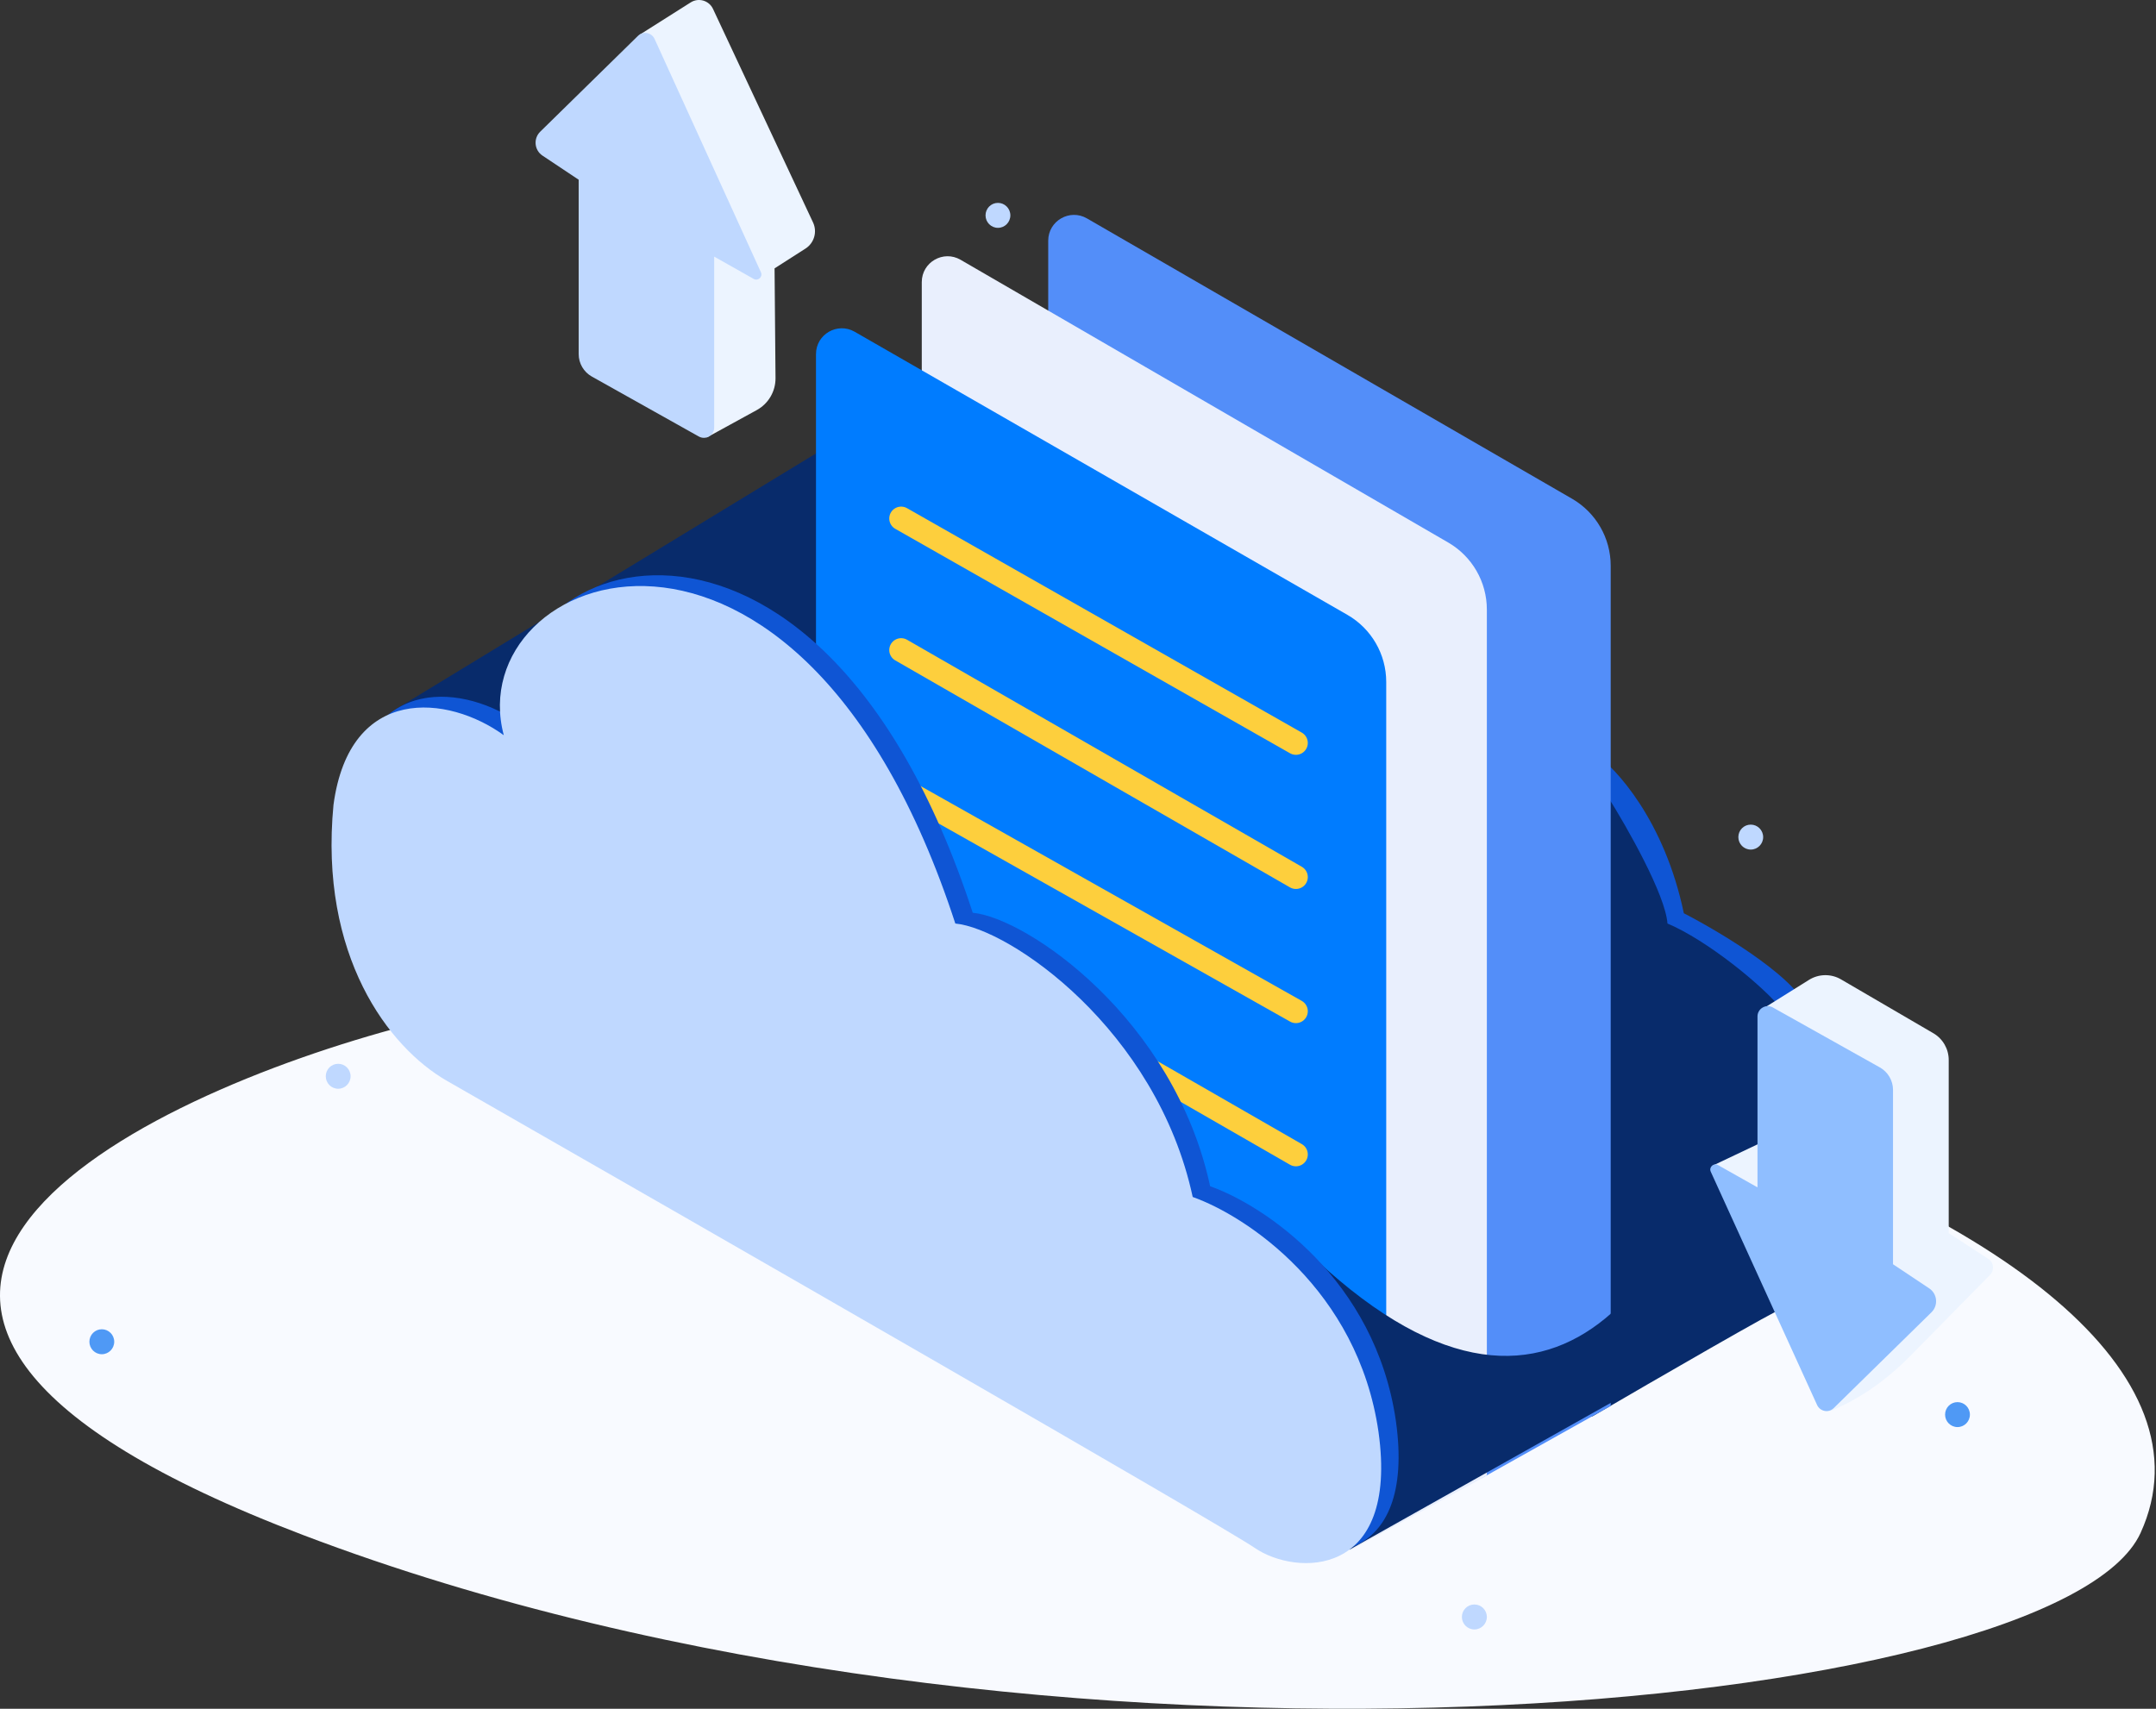 <svg width="328" height="260" viewBox="0 0 328 260" fill="none" xmlns="http://www.w3.org/2000/svg">
<rect x="0" y="0" width="328" height="260" fill="#333333" stroke="none"/>
<path d="M46.125 233.573C-43.633 199.43 18.006 167.984 60.044 156.529C198.4 134.414 347.551 185.246 325.655 233.244C313.183 260.584 158.322 276.252 46.125 233.573Z" fill="#F8FAFF"/>
<circle cx="224.301" cy="246.034" r="1.899" fill="#BFD8FF"/>
<ellipse cx="297.801" cy="215.243" rx="1.888" ry="1.899" fill="#4F99F5"/>
<ellipse cx="51.448" cy="163.763" rx="1.888" ry="1.899" fill="#BFD8FF"/>
<ellipse cx="15.489" cy="204.157" rx="1.888" ry="1.899" fill="#4F99F5"/>
<ellipse cx="151.821" cy="32.769" rx="1.888" ry="1.899" fill="#BFD8FF"/>
<ellipse cx="266.348" cy="127.371" rx="1.888" ry="1.899" fill="#BFD8FF"/>
<path d="M256.168 138.961C253.229 124.884 245.867 116.855 242.554 114.6V141.004C251.033 146.986 269.432 158.025 275.196 154.327C274.544 149.542 262.239 142.089 256.168 138.961Z" fill="#0F55D4"/>
<path d="M132.383 63.976L60.155 107.941C54.315 166.7 152.795 233.553 242.294 215.496C251.715 210.001 270.714 199.01 271.342 199.01C271.97 199.01 271.603 168.915 271.342 153.868C268.201 149.942 259.644 143.034 253.677 140.521C253.363 136.125 247.528 125.867 244.649 121.287L132.383 63.976Z" fill="#082B6B"/>
<path d="M245.042 213.926L225.415 224.918L159.469 196.262V36.628C159.469 33.605 162.741 31.717 165.358 33.229L239.159 75.885C242.8 77.989 245.042 81.875 245.042 86.081V213.926Z" fill="#538EF9"/>
<path d="M226.2 224.525L205.396 235.909L140.234 194.692V42.92C140.234 39.895 143.512 38.007 146.129 39.524L220.332 82.555C223.964 84.662 226.2 88.543 226.2 92.742V224.525Z" fill="#E9EFFD"/>
<path d="M124.14 53.88V98.912V147.195L210.891 210.393V103.764C210.891 99.549 208.638 95.654 204.982 93.554L130.021 50.477C127.404 48.973 124.14 50.862 124.14 53.88Z" fill="#007CFF"/>
<path d="M200.269 191.733C238.323 227.168 258.082 190.834 264.528 158.88L261.872 172.128L272.666 197.94L205.352 235.766C203.452 228.382 198.41 206.104 200.269 191.733Z" fill="#082B6B"/>
<path d="M137.094 78.893L197.152 113.044" stroke="#FDCF3D" stroke-width="3.616" stroke-linecap="round"/>
<path d="M137.094 98.912L197.152 133.456M138.664 120.894L197.152 153.868" stroke="#FDCF3D" stroke-width="3.616" stroke-linecap="round"/>
<path d="M137.094 141.11L197.152 175.654M138.664 163.093L197.152 196.066" stroke="#FDCF3D" stroke-width="3.616" stroke-linecap="round"/>
<path d="M105.08 0.366L97.359 5.251C97.325 5.273 97.312 5.317 97.331 5.353L108.013 26.397L107.463 66.466C107.462 66.526 107.526 66.565 107.579 66.536L115.129 62.396C116.903 61.423 118 59.553 117.982 57.53L117.837 40.833L122.539 37.825C123.867 36.976 124.36 35.275 123.691 33.848L108.472 1.357C107.871 0.072 106.278 -0.393 105.08 0.366Z" fill="#ECF4FF"/>
<path d="M90.042 57.299L106.315 66.418C107.361 67.005 108.653 66.248 108.653 65.048L108.653 39.046L114.662 42.438C115.324 42.812 116.078 42.121 115.763 41.429L99.584 5.927C99.132 4.936 97.833 4.695 97.056 5.457L82.186 20.036C81.118 21.083 81.284 22.848 82.529 23.677L88.035 27.347L88.035 53.875C88.035 55.295 88.803 56.605 90.042 57.299Z" fill="#BFD8FF"/>
<path d="M275.211 149.095L268.202 153.475V173.73L260.684 177.298L276.628 213.83C276.97 214.614 277.879 214.982 278.661 214.634C279.168 214.408 279.686 214.168 280.245 213.9C284.157 212.028 287.629 209.36 290.67 206.268L302.761 193.973C303.457 193.265 303.33 192.097 302.499 191.556L296.465 187.626V161.284C296.465 159.608 295.575 158.059 294.128 157.215L280.081 149.021C278.569 148.139 276.694 148.168 275.211 149.095Z" fill="#ECF4FF"/>
<path d="M285.985 162.414L269.711 153.295C268.665 152.708 267.374 153.465 267.374 154.664V180.667L261.364 177.275C260.702 176.901 259.948 177.592 260.264 178.284L276.443 213.785C276.894 214.776 278.193 215.018 278.971 214.255L293.84 199.677C294.908 198.63 294.742 196.865 293.497 196.035L287.991 192.366V165.838C287.991 164.418 287.224 163.108 285.985 162.414Z" fill="#8FBEFF"/>
<path d="M147.987 138.883C124.042 65.478 72.619 85.105 79.292 110.228C70.861 104.102 55.856 102.436 53.384 120.826C51.186 143.75 61.741 157.725 70.656 162.828C109.518 185.071 188.497 230.423 193.521 233.877C199.802 238.195 215.503 238.588 212.363 216.213C209.223 194.545 192.213 183.37 184.1 180.492C178.605 154.977 156.23 139.668 147.987 138.883Z" fill="#0F55D4"/>
<path d="M145.337 140.522C121.392 67.117 69.969 86.744 76.643 111.867C68.212 105.742 53.207 104.075 50.735 122.465C48.537 145.389 59.092 159.364 68.007 164.467C106.868 186.711 185.847 232.062 190.872 235.516C197.152 239.834 212.854 240.227 209.713 217.852C206.573 196.184 189.563 185.01 181.451 182.131C175.955 156.616 153.58 141.307 145.337 140.522Z" fill="#BFD8FF"/>
</svg>
